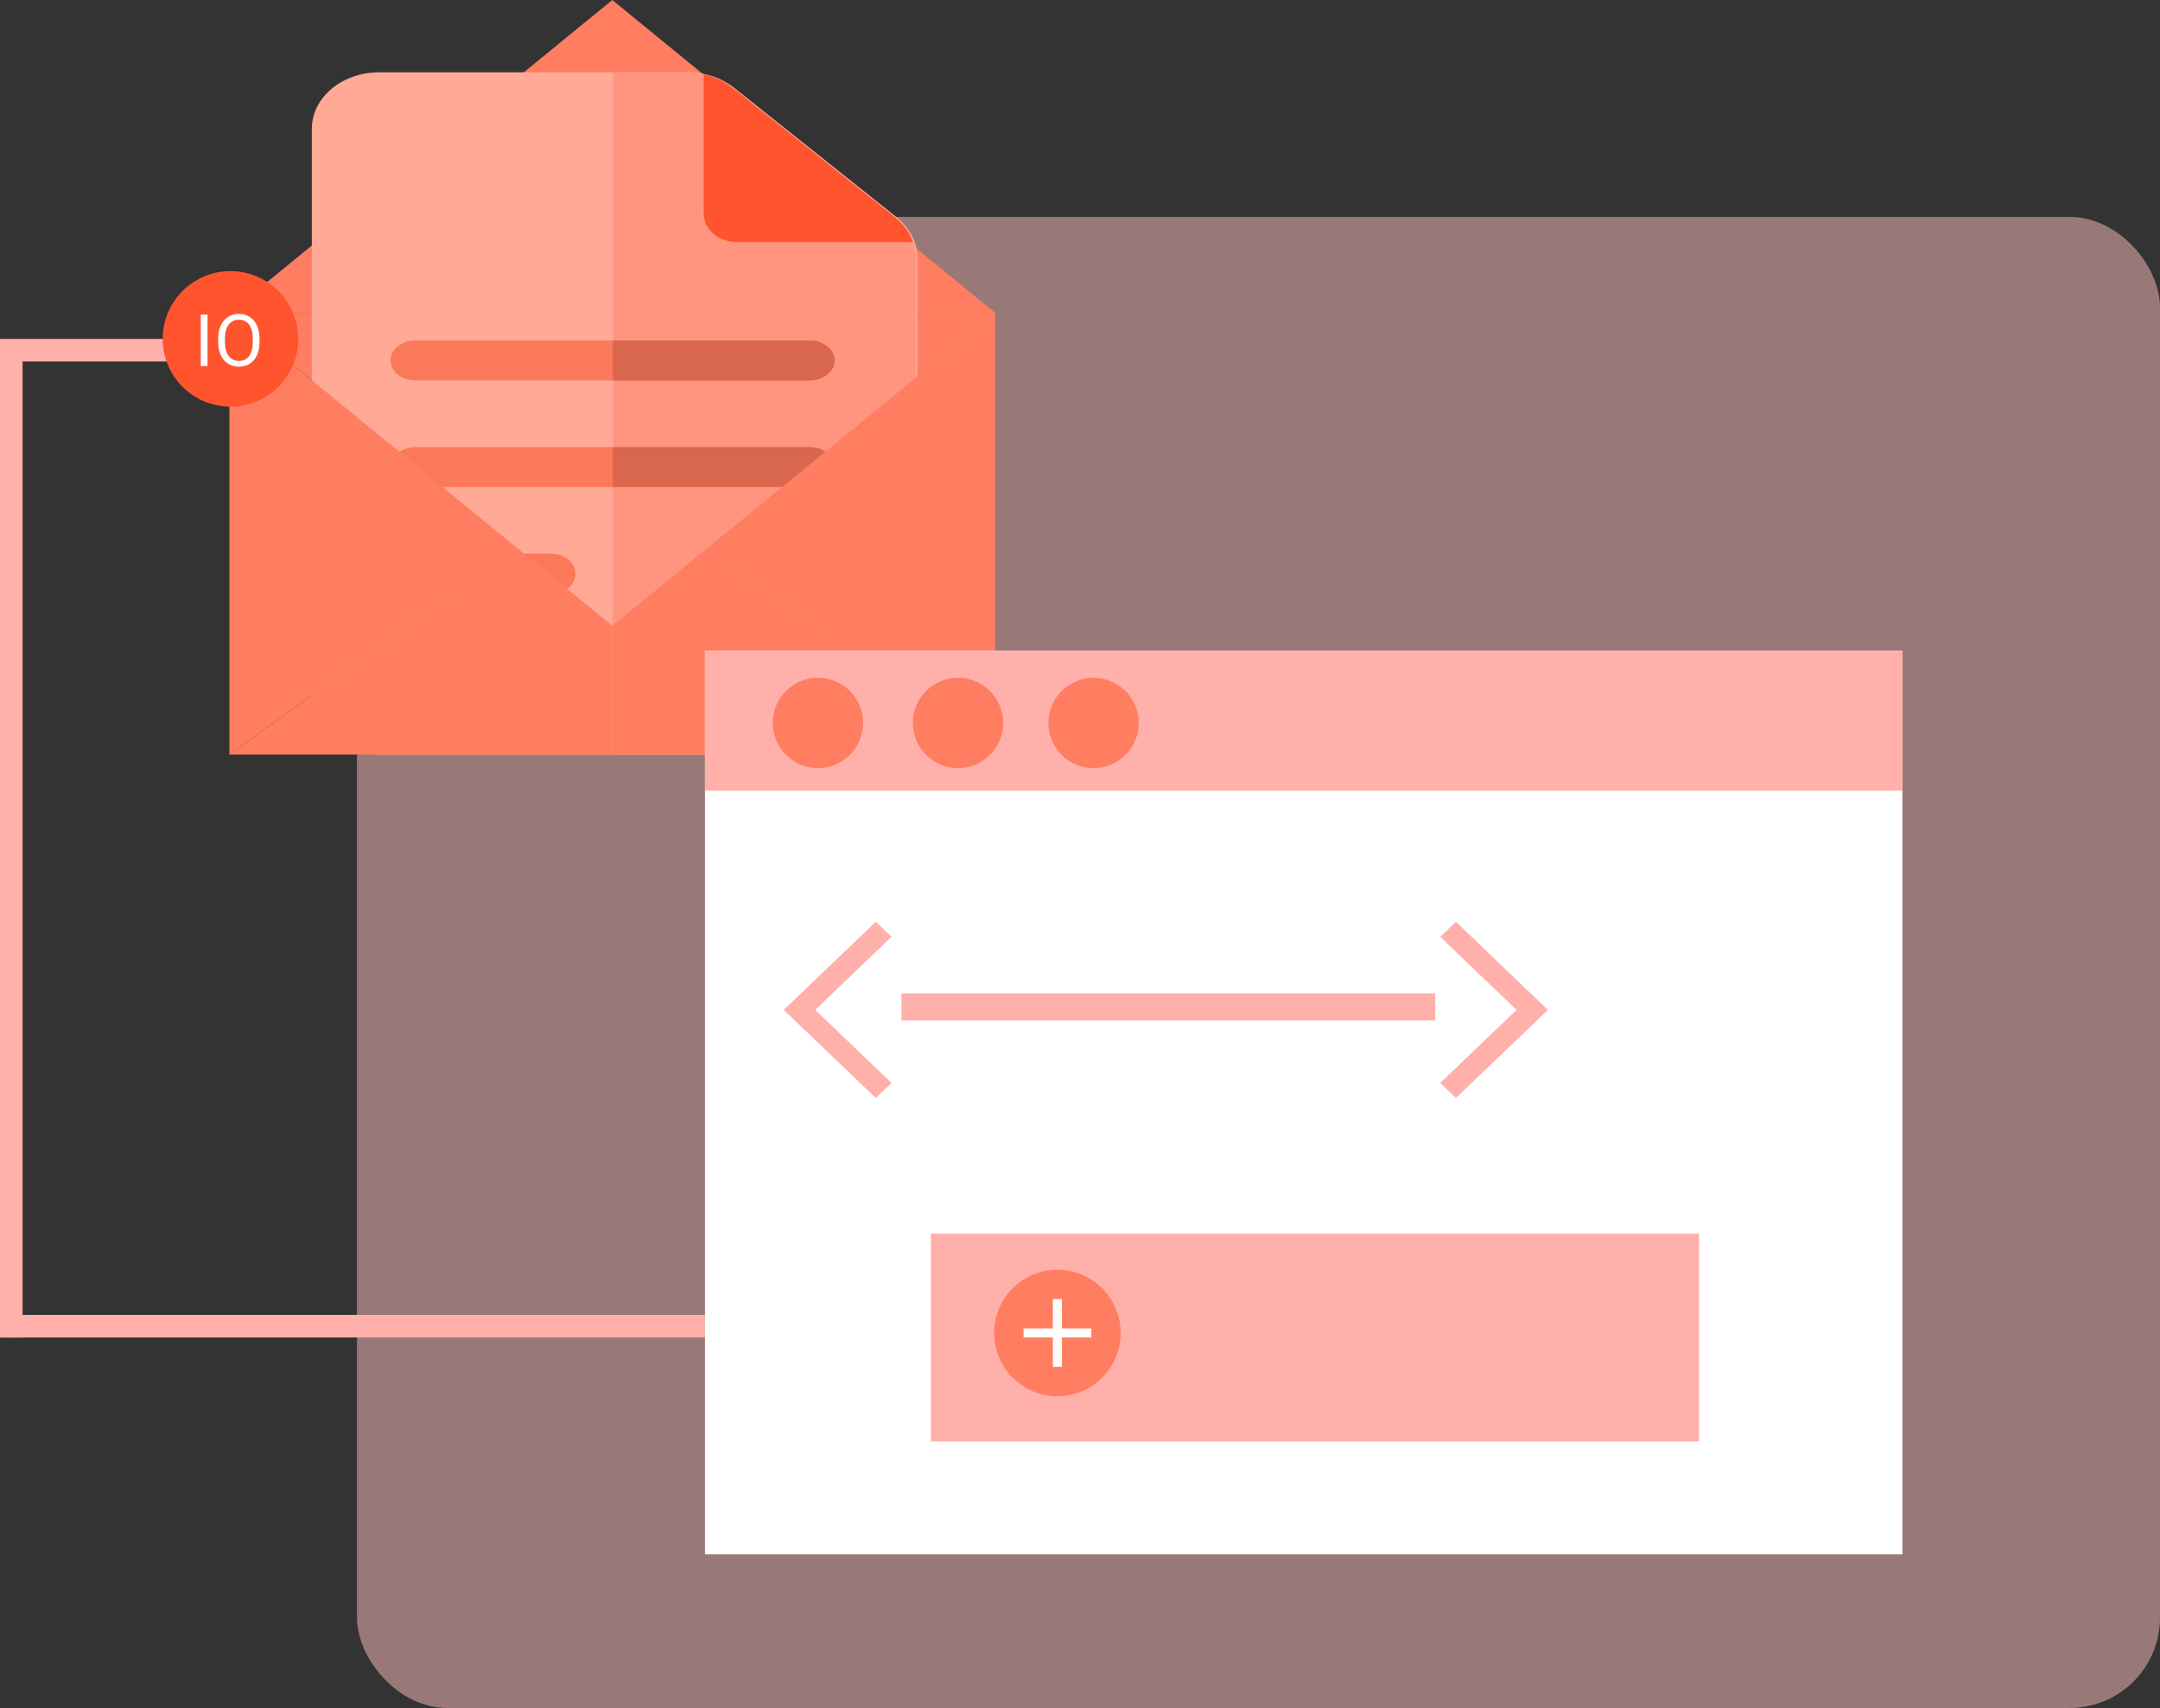<svg width="478" height="378" viewBox="0 0 478 378" fill="none" xmlns="http://www.w3.org/2000/svg">
<rect x="0" y="0" width="478" height="378" fill="#333333" stroke="none"/>
<path d="M135.5 0L105.473 24.538L165.451 24.477L135.5 0Z" fill="#FF7E62"/>
<rect x="79" y="48" width="399" height="330" rx="20" fill="#FFC1BD" fill-opacity="0.5"/>
<line x1="2.5" y1="296.021" x2="2.5" y2="77" stroke="#FFB0AB" stroke-width="5"/>
<line x1="1" y1="293.5" x2="156" y2="293.5" stroke="#FFB0AB" stroke-width="5"/>
<line y1="77.5" x2="51" y2="77.5" stroke="#FFB0AB" stroke-width="5"/>
<path d="M220.232 69.244L201.405 53.858L201.406 69.244H220.232Z" fill="#FF7E62"/>
<path d="M201.407 84.628L220.232 69.244H201.406L201.407 84.628Z" fill="#FF7E62"/>
<path d="M69.594 53.859L50.768 69.244H69.593L69.594 53.859Z" fill="#FF7E62"/>
<path d="M135.5 138.488L69.591 84.626L69.593 69.244H50.768L114.317 121.177L135.5 138.488Z" fill="#FF7E62"/>
<path d="M188.111 167H83.889C75.666 167 69 161.39 69 154.469V28.531C69 21.61 75.666 16 83.889 16H152.22C156.027 16 159.688 17.227 162.453 19.428L198.343 48.006C201.316 50.373 203 53.665 203 57.109V154.469C203 161.39 196.334 167 188.111 167Z" fill="#FFA996"/>
<path d="M197.982 48.006L162.091 19.428C159.326 17.227 155.665 16 151.859 16H135.638V167H187.75C195.972 167 202.639 161.39 202.639 154.469V57.109C202.638 53.665 200.954 50.373 197.982 48.006V48.006Z" fill="#FF957E"/>
<path d="M163.183 53.593H202.036C201.302 51.481 199.917 49.547 197.982 48.006L162.091 19.428C160.286 17.991 158.098 16.973 155.738 16.436V47.328C155.738 50.788 159.071 53.593 163.183 53.593V53.593Z" fill="#FF542E"/>
<path d="M179.077 84.2H91.895C88.876 84.2 86.428 82.22 86.428 79.776C86.428 77.333 88.876 75.353 91.895 75.353H179.077C182.097 75.353 184.544 77.333 184.544 79.776C184.544 82.22 182.097 84.2 179.077 84.2Z" fill="#FC785B"/>
<path d="M179.077 107.794H91.895C88.876 107.794 86.428 105.813 86.428 103.37C86.428 100.927 88.876 98.946 91.895 98.946H179.077C182.097 98.946 184.544 100.927 184.544 103.37C184.544 105.813 182.097 107.794 179.077 107.794Z" fill="#FC785B"/>
<path d="M121.9 131.388H91.895C88.876 131.388 86.428 129.407 86.428 126.964C86.428 124.521 88.876 122.54 91.895 122.54H121.9C124.919 122.54 127.367 124.521 127.367 126.964C127.367 129.407 124.919 131.388 121.9 131.388V131.388Z" fill="#FC785B"/>
<path d="M184.696 79.776C184.696 77.333 182.249 75.353 179.23 75.353H135.638V84.2H179.23C182.249 84.2 184.696 82.22 184.696 79.776Z" fill="#D8674E"/>
<path d="M179.23 98.946H135.638V107.794H179.23C182.249 107.794 184.696 105.813 184.696 103.37C184.696 100.927 182.249 98.946 179.23 98.946Z" fill="#D8674E"/>
<path d="M50.768 69.244V167L114.317 121.177L50.768 69.244Z" fill="#FF7E62"/>
<path d="M114.317 121.177L50.768 167H135.5V138.488L114.317 121.177Z" fill="#FF7E62"/>
<path d="M135.5 138.488V167H220.232L156.683 121.177L135.5 138.488Z" fill="#FF7E62"/>
<path d="M201.407 84.628V84.628L156.683 121.177L220.232 167V69.244L201.407 84.628Z" fill="#FF7E62"/>
<rect x="156" y="144" width="265" height="200" fill="white"/>
<rect x="156" y="144" width="265" height="31" fill="#FFB0AB"/>
<rect x="206" y="273" width="170" height="46" fill="#FFB0AB"/>
<circle cx="181" cy="160" r="10" fill="#FF7E62"/>
<circle cx="212" cy="160" r="10" fill="#FF7E62"/>
<circle cx="242" cy="160" r="10" fill="#FF7E62"/>
<circle cx="51" cy="75" r="15" fill="#FF542E"/>
<line x1="199.492" y1="222.84" x2="317.603" y2="222.84" stroke="#FFB0AB" stroke-width="6"/>
<path d="M193.806 241.889L196.126 239.668L179.242 223.5L196.126 207.332L193.806 205.111L174.602 223.5L193.806 241.889Z" fill="#FFB0AB"/>
<path d="M193.806 243L197.286 239.668L180.402 223.5L197.286 207.332L193.806 204L173.442 223.5L193.806 243ZM194.966 239.668L193.806 240.779L175.762 223.5L193.806 206.221L194.966 207.332L178.082 223.5L194.966 239.668Z" fill="#FFB0AB"/>
<path d="M322.194 241.889L319.874 239.668L336.758 223.5L319.874 207.332L322.194 205.111L341.398 223.5L322.194 241.889Z" fill="#FFB0AB"/>
<path d="M322.194 243L318.714 239.668L335.598 223.5L318.714 207.332L322.194 204L342.558 223.5L322.194 243ZM321.034 239.668L322.194 240.779L340.238 223.5L322.194 206.221L321.034 207.332L337.918 223.5L321.034 239.668Z" fill="#FFB0AB"/>
<path d="M45.93 81H44.43V69.625H45.93V81ZM57.43 75.68C57.43 76.794 57.242 77.768 56.867 78.602C56.492 79.43 55.961 80.062 55.273 80.5C54.586 80.938 53.784 81.156 52.867 81.156C51.971 81.156 51.177 80.938 50.484 80.5C49.792 80.057 49.253 79.43 48.867 78.617C48.487 77.799 48.292 76.854 48.281 75.781V74.961C48.281 73.867 48.471 72.901 48.852 72.062C49.232 71.224 49.768 70.583 50.461 70.141C51.159 69.693 51.956 69.469 52.852 69.469C53.763 69.469 54.565 69.69 55.258 70.133C55.956 70.57 56.492 71.208 56.867 72.047C57.242 72.88 57.43 73.852 57.43 74.961V75.68ZM55.938 74.945C55.938 73.596 55.667 72.562 55.125 71.844C54.583 71.12 53.825 70.758 52.852 70.758C51.904 70.758 51.156 71.12 50.609 71.844C50.068 72.562 49.789 73.562 49.773 74.844V75.68C49.773 76.987 50.047 78.016 50.594 78.766C51.146 79.51 51.904 79.883 52.867 79.883C53.836 79.883 54.586 79.531 55.117 78.828C55.648 78.12 55.922 77.107 55.938 75.789V74.945Z" fill="white"/>
<circle cx="234" cy="295" r="14" fill="#FF7E62"/>
<line x1="234" y1="287.5" x2="234" y2="302.5" stroke="white" stroke-width="2"/>
<line x1="226.5" y1="295" x2="241.5" y2="295" stroke="white" stroke-width="2"/>
</svg>
